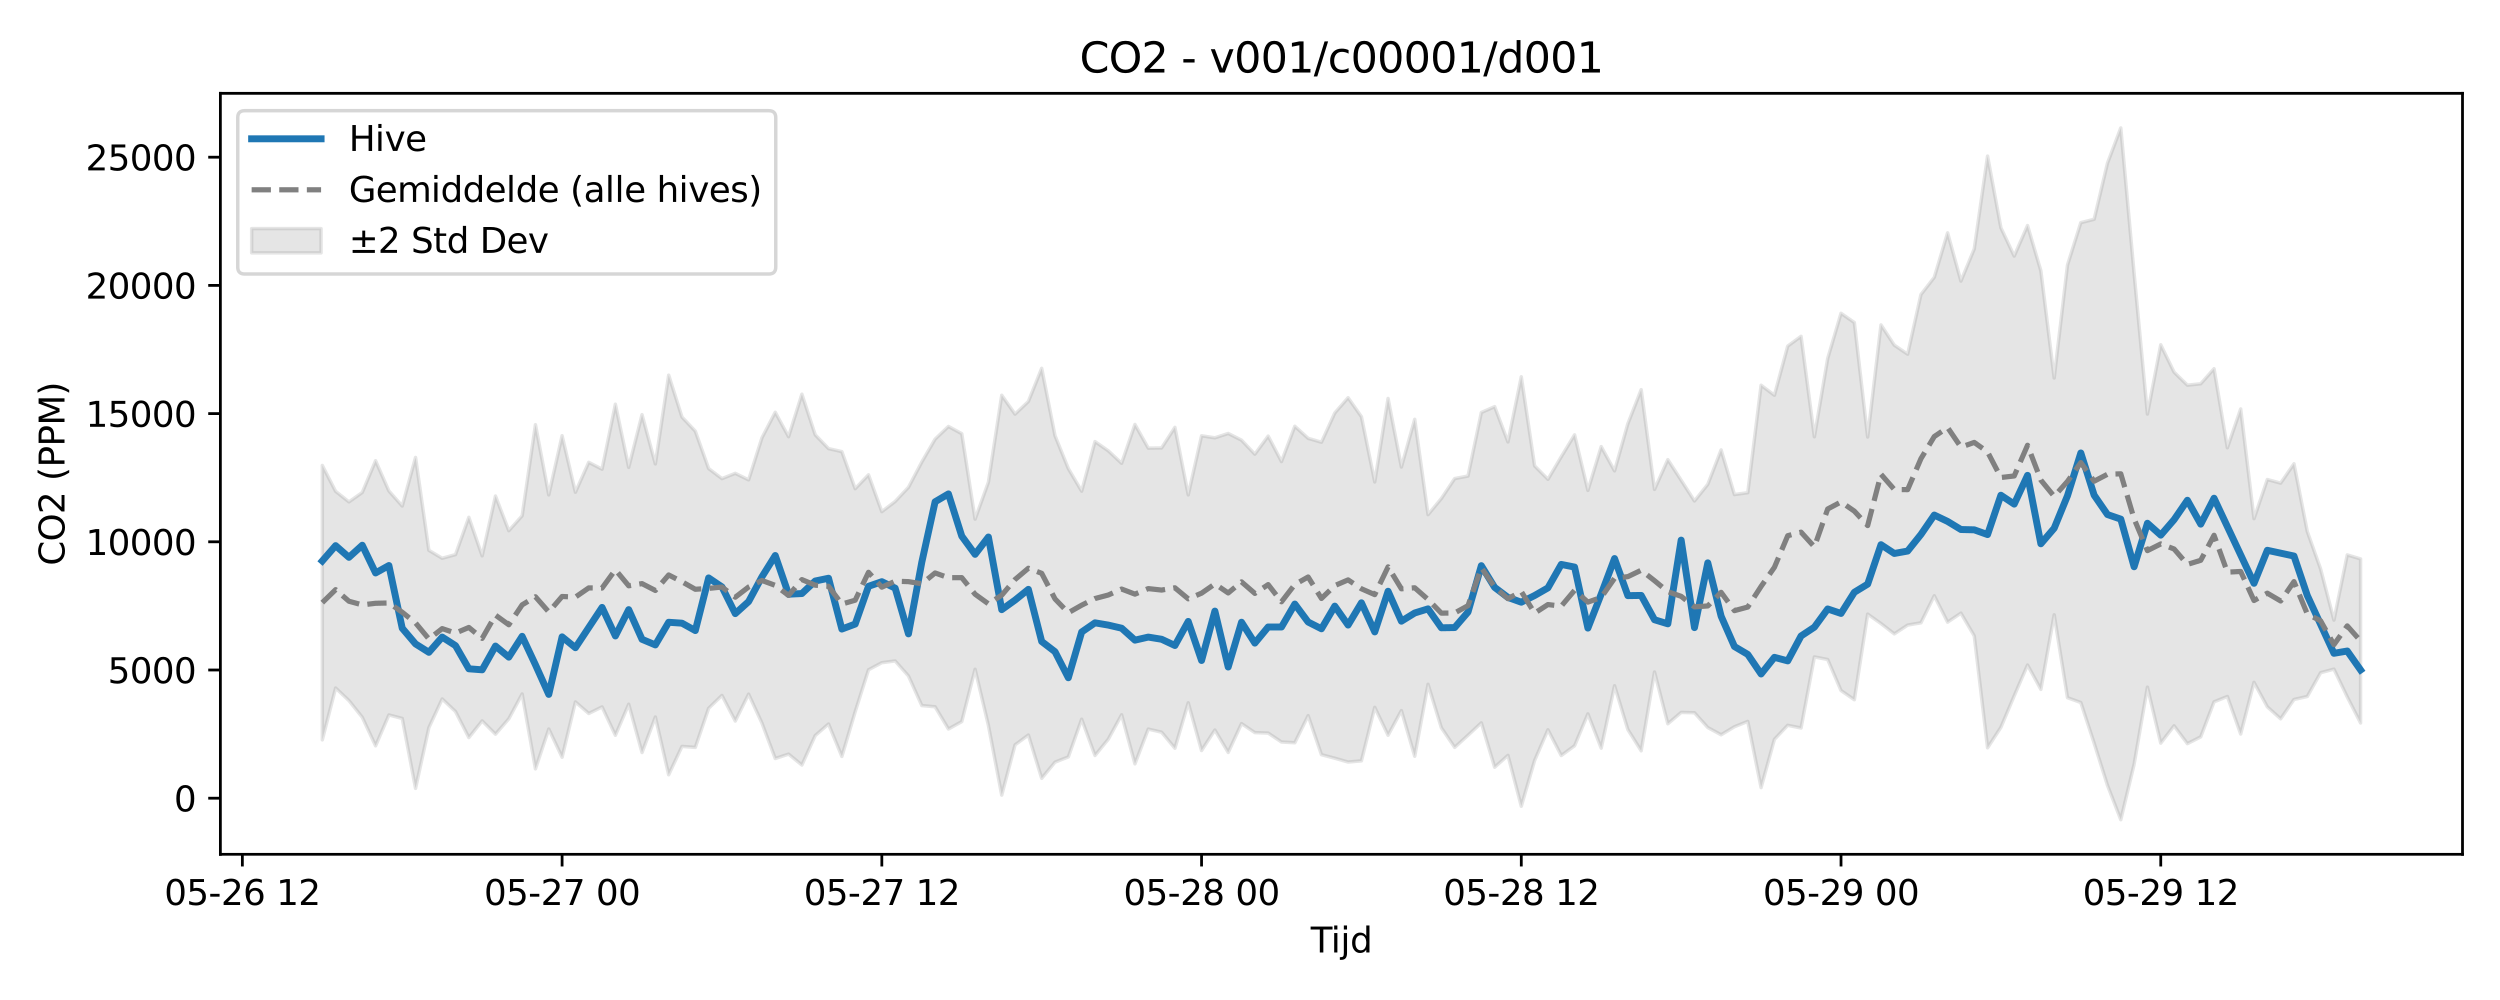 <?xml version="1.0" encoding="utf-8" standalone="no"?>
<!DOCTYPE svg PUBLIC "-//W3C//DTD SVG 1.1//EN"
  "http://www.w3.org/Graphics/SVG/1.1/DTD/svg11.dtd">
<svg xmlns:xlink="http://www.w3.org/1999/xlink" width="720pt" height="288pt" viewBox="0 0 720 288" xmlns="http://www.w3.org/2000/svg" version="1.1">
 <defs>
  <style type="text/css">*{stroke-linejoin: round; stroke-linecap: butt}</style>
 </defs>
 <g id="figure_1">
  <g id="patch_1">
   <path d="M 0 288 
L 720 288 
L 720 0 
L 0 0 
z
" style="fill: #ffffff"/>
  </g>
  <g id="axes_1">
   <g id="patch_2">
    <path d="M 63.47 246.04 
L 709.2 246.04 
L 709.2 26.88 
L 63.47 26.88 
z
" style="fill: #ffffff"/>
   </g>
   <g id="FillBetweenPolyCollection_1">
    <defs>
     <path id="mb407b87cde" d="M 92.821 -153.959 
L 92.821 -74.912 
L 96.658 -89.851 
L 100.495 -86.231 
L 104.332 -81.419 
L 108.168 -73.194 
L 112.005 -82.094 
L 115.842 -81.089 
L 119.679 -60.948 
L 123.516 -78.439 
L 127.352 -86.703 
L 131.189 -83.067 
L 135.026 -75.573 
L 138.863 -80.383 
L 142.699 -76.548 
L 146.536 -80.985 
L 150.373 -88.138 
L 154.21 -66.566 
L 158.047 -78.045 
L 161.883 -69.909 
L 165.72 -85.842 
L 169.557 -82.512 
L 173.394 -84.409 
L 177.231 -76.237 
L 181.067 -85.182 
L 184.904 -71.26 
L 188.741 -81.499 
L 192.578 -64.864 
L 196.414 -73.032 
L 200.251 -72.748 
L 204.088 -84.016 
L 207.925 -87.718 
L 211.762 -80.335 
L 215.598 -88.094 
L 219.435 -79.767 
L 223.272 -69.548 
L 227.109 -70.811 
L 230.945 -67.669 
L 234.782 -76.156 
L 238.619 -79.49 
L 242.456 -70.131 
L 246.293 -83.019 
L 250.129 -95.102 
L 253.966 -97.145 
L 257.803 -97.643 
L 261.64 -93.32 
L 265.476 -84.798 
L 269.313 -84.441 
L 273.15 -78.047 
L 276.987 -80.178 
L 280.824 -95.255 
L 284.66 -79.085 
L 288.497 -59.004 
L 292.334 -73.476 
L 296.171 -76.313 
L 300.007 -63.839 
L 303.844 -68.498 
L 307.681 -70.005 
L 311.518 -80.875 
L 315.355 -70.415 
L 319.191 -75.111 
L 323.028 -82.138 
L 326.865 -68.007 
L 330.702 -78.025 
L 334.538 -77.127 
L 338.375 -72.506 
L 342.212 -85.601 
L 346.049 -71.842 
L 349.886 -77.752 
L 353.722 -71.291 
L 357.559 -79.603 
L 361.396 -77.004 
L 365.233 -76.872 
L 369.069 -74.3 
L 372.906 -74.088 
L 376.743 -81.892 
L 380.58 -70.649 
L 384.417 -69.632 
L 388.253 -68.529 
L 392.09 -68.87 
L 395.927 -84.29 
L 399.764 -76.245 
L 403.601 -83.355 
L 407.437 -70.194 
L 411.274 -90.929 
L 415.111 -78.411 
L 418.948 -72.747 
L 422.784 -76.241 
L 426.621 -79.816 
L 430.458 -67.034 
L 434.295 -70.451 
L 438.132 -55.805 
L 441.968 -68.979 
L 445.805 -77.818 
L 449.642 -70.404 
L 453.479 -73.217 
L 457.315 -82.405 
L 461.152 -72.523 
L 464.989 -90.507 
L 468.826 -77.878 
L 472.663 -71.764 
L 476.499 -94.474 
L 480.336 -79.55 
L 484.173 -82.819 
L 488.01 -82.727 
L 491.846 -78.467 
L 495.683 -76.382 
L 499.52 -78.695 
L 503.357 -80.236 
L 507.194 -61.171 
L 511.03 -75.063 
L 514.867 -79.112 
L 518.704 -78.335 
L 522.541 -98.809 
L 526.377 -98.056 
L 530.214 -89.121 
L 534.051 -86.476 
L 537.888 -111.14 
L 541.725 -108.408 
L 545.561 -105.441 
L 549.398 -107.973 
L 553.235 -108.631 
L 557.072 -116.424 
L 560.908 -108.815 
L 564.745 -111.414 
L 568.582 -104.858 
L 572.419 -72.632 
L 576.256 -78.531 
L 580.092 -87.591 
L 583.929 -96.477 
L 587.766 -89.454 
L 591.603 -110.943 
L 595.439 -87.061 
L 599.276 -85.667 
L 603.113 -73.978 
L 606.95 -61.831 
L 610.787 -51.922 
L 614.623 -67.881 
L 618.46 -90.097 
L 622.297 -73.981 
L 626.134 -78.965 
L 629.971 -73.826 
L 633.807 -75.784 
L 637.644 -85.865 
L 641.481 -87.409 
L 645.318 -76.606 
L 649.154 -91.483 
L 652.991 -84.426 
L 656.828 -80.975 
L 660.665 -86.546 
L 664.502 -87.41 
L 668.338 -94.261 
L 672.175 -95.287 
L 676.012 -87.285 
L 679.849 -79.778 
L 679.849 -127.029 
L 679.849 -127.029 
L 676.012 -128.187 
L 672.175 -109.406 
L 668.338 -124.121 
L 664.502 -134.927 
L 660.665 -154.436 
L 656.828 -148.862 
L 652.991 -149.902 
L 649.154 -138.625 
L 645.318 -170.231 
L 641.481 -159.032 
L 637.644 -181.811 
L 633.807 -177.477 
L 629.971 -177.072 
L 626.134 -180.822 
L 622.297 -188.71 
L 618.46 -168.74 
L 614.623 -209.237 
L 610.787 -251.158 
L 606.95 -240.991 
L 603.113 -224.845 
L 599.276 -223.88 
L 595.439 -211.673 
L 591.603 -179.137 
L 587.766 -210.014 
L 583.929 -223.047 
L 580.092 -214.253 
L 576.256 -222.419 
L 572.419 -243.048 
L 568.582 -216.312 
L 564.745 -207.042 
L 560.908 -220.943 
L 557.072 -208.13 
L 553.235 -203.186 
L 549.398 -185.991 
L 545.561 -188.592 
L 541.725 -194.429 
L 537.888 -162.133 
L 534.051 -195.104 
L 530.214 -197.774 
L 526.377 -184.768 
L 522.541 -162.208 
L 518.704 -191.141 
L 514.867 -188.323 
L 511.03 -174.168 
L 507.194 -177.055 
L 503.357 -146.109 
L 499.52 -145.569 
L 495.683 -158.425 
L 491.846 -148.514 
L 488.01 -143.715 
L 484.173 -149.695 
L 480.336 -155.631 
L 476.499 -147.058 
L 472.663 -175.778 
L 468.826 -165.978 
L 464.989 -152.388 
L 461.152 -159.377 
L 457.315 -146.771 
L 453.479 -162.764 
L 449.642 -156.457 
L 445.805 -149.963 
L 441.968 -153.83 
L 438.132 -179.484 
L 434.295 -160.719 
L 430.458 -170.888 
L 426.621 -169.192 
L 422.784 -150.905 
L 418.948 -150.172 
L 415.111 -144.427 
L 411.274 -139.775 
L 407.437 -167.243 
L 403.601 -153.49 
L 399.764 -173.247 
L 395.927 -149.202 
L 392.09 -167.992 
L 388.253 -173.452 
L 384.417 -169.067 
L 380.58 -160.64 
L 376.743 -161.762 
L 372.906 -165.244 
L 369.069 -155.073 
L 365.233 -162.406 
L 361.396 -157.194 
L 357.559 -161.24 
L 353.722 -163.163 
L 349.886 -161.913 
L 346.049 -162.49 
L 342.212 -145.471 
L 338.375 -164.92 
L 334.538 -158.994 
L 330.702 -158.94 
L 326.865 -165.769 
L 323.028 -154.568 
L 319.191 -158.166 
L 315.355 -160.827 
L 311.518 -146.539 
L 307.681 -153.052 
L 303.844 -162.517 
L 300.007 -181.926 
L 296.171 -172.377 
L 292.334 -168.727 
L 288.497 -174.171 
L 284.66 -149.116 
L 280.824 -138.484 
L 276.987 -163.105 
L 273.15 -165.185 
L 269.313 -161.533 
L 265.476 -154.943 
L 261.64 -147.656 
L 257.803 -143.584 
L 253.966 -140.645 
L 250.129 -151.256 
L 246.293 -147.256 
L 242.456 -157.934 
L 238.619 -158.803 
L 234.782 -162.777 
L 230.945 -174.48 
L 227.109 -162.224 
L 223.272 -169.277 
L 219.435 -161.894 
L 215.598 -149.797 
L 211.762 -151.683 
L 207.925 -150.158 
L 204.088 -153.062 
L 200.251 -163.827 
L 196.414 -167.878 
L 192.578 -179.962 
L 188.741 -154.391 
L 184.904 -168.578 
L 181.067 -153.398 
L 177.231 -171.591 
L 173.394 -152.872 
L 169.557 -154.857 
L 165.72 -146.232 
L 161.883 -162.517 
L 158.047 -145.472 
L 154.21 -165.692 
L 150.373 -139.454 
L 146.536 -135.153 
L 142.699 -145.147 
L 138.863 -127.916 
L 135.026 -139.016 
L 131.189 -128.284 
L 127.352 -127.22 
L 123.516 -129.511 
L 119.679 -156.258 
L 115.842 -142.266 
L 112.005 -146.599 
L 108.168 -155.312 
L 104.332 -146.167 
L 100.495 -143.457 
L 96.658 -146.508 
L 92.821 -153.959 
z
" style="stroke: #808080; stroke-opacity: 0.2"/>
    </defs>
    <g clip-path="url(#p955c5e270d)">
     <use xlink:href="#mb407b87cde" x="0" y="288" style="fill: #808080; fill-opacity: 0.2; stroke: #808080; stroke-opacity: 0.2"/>
    </g>
   </g>
   <g id="matplotlib.axis_1">
    <g id="xtick_1">
     <g id="line2d_1">
      <defs>
       <path id="m4068ecbaba" d="M 0 0 
L 0 3.5 
" style="stroke: #000000; stroke-width: 0.8"/>
      </defs>
      <g>
       <use xlink:href="#m4068ecbaba" x="69.801" y="246.04" style="stroke: #000000; stroke-width: 0.8"/>
      </g>
     </g>
     <g id="text_1">
      <!-- 05-26 12 -->
      <g transform="translate(47.32 260.638) scale(0.1 -0.1)">
       <defs>
        <path id="DejaVuSans-30" d="M 2034 4250 
Q 1547 4250 1301 3770 
Q 1056 3291 1056 2328 
Q 1056 1369 1301 889 
Q 1547 409 2034 409 
Q 2525 409 2770 889 
Q 3016 1369 3016 2328 
Q 3016 3291 2770 3770 
Q 2525 4250 2034 4250 
z
M 2034 4750 
Q 2819 4750 3233 4129 
Q 3647 3509 3647 2328 
Q 3647 1150 3233 529 
Q 2819 -91 2034 -91 
Q 1250 -91 836 529 
Q 422 1150 422 2328 
Q 422 3509 836 4129 
Q 1250 4750 2034 4750 
z
" transform="scale(0.016)"/>
        <path id="DejaVuSans-35" d="M 691 4666 
L 3169 4666 
L 3169 4134 
L 1269 4134 
L 1269 2991 
Q 1406 3038 1543 3061 
Q 1681 3084 1819 3084 
Q 2600 3084 3056 2656 
Q 3513 2228 3513 1497 
Q 3513 744 3044 326 
Q 2575 -91 1722 -91 
Q 1428 -91 1123 -41 
Q 819 9 494 109 
L 494 744 
Q 775 591 1075 516 
Q 1375 441 1709 441 
Q 2250 441 2565 725 
Q 2881 1009 2881 1497 
Q 2881 1984 2565 2268 
Q 2250 2553 1709 2553 
Q 1456 2553 1204 2497 
Q 953 2441 691 2322 
L 691 4666 
z
" transform="scale(0.016)"/>
        <path id="DejaVuSans-2d" d="M 313 2009 
L 1997 2009 
L 1997 1497 
L 313 1497 
L 313 2009 
z
" transform="scale(0.016)"/>
        <path id="DejaVuSans-32" d="M 1228 531 
L 3431 531 
L 3431 0 
L 469 0 
L 469 531 
Q 828 903 1448 1529 
Q 2069 2156 2228 2338 
Q 2531 2678 2651 2914 
Q 2772 3150 2772 3378 
Q 2772 3750 2511 3984 
Q 2250 4219 1831 4219 
Q 1534 4219 1204 4116 
Q 875 4013 500 3803 
L 500 4441 
Q 881 4594 1212 4672 
Q 1544 4750 1819 4750 
Q 2544 4750 2975 4387 
Q 3406 4025 3406 3419 
Q 3406 3131 3298 2873 
Q 3191 2616 2906 2266 
Q 2828 2175 2409 1742 
Q 1991 1309 1228 531 
z
" transform="scale(0.016)"/>
        <path id="DejaVuSans-36" d="M 2113 2584 
Q 1688 2584 1439 2293 
Q 1191 2003 1191 1497 
Q 1191 994 1439 701 
Q 1688 409 2113 409 
Q 2538 409 2786 701 
Q 3034 994 3034 1497 
Q 3034 2003 2786 2293 
Q 2538 2584 2113 2584 
z
M 3366 4563 
L 3366 3988 
Q 3128 4100 2886 4159 
Q 2644 4219 2406 4219 
Q 1781 4219 1451 3797 
Q 1122 3375 1075 2522 
Q 1259 2794 1537 2939 
Q 1816 3084 2150 3084 
Q 2853 3084 3261 2657 
Q 3669 2231 3669 1497 
Q 3669 778 3244 343 
Q 2819 -91 2113 -91 
Q 1303 -91 875 529 
Q 447 1150 447 2328 
Q 447 3434 972 4092 
Q 1497 4750 2381 4750 
Q 2619 4750 2861 4703 
Q 3103 4656 3366 4563 
z
" transform="scale(0.016)"/>
        <path id="DejaVuSans-20" transform="scale(0.016)"/>
        <path id="DejaVuSans-31" d="M 794 531 
L 1825 531 
L 1825 4091 
L 703 3866 
L 703 4441 
L 1819 4666 
L 2450 4666 
L 2450 531 
L 3481 531 
L 3481 0 
L 794 0 
L 794 531 
z
" transform="scale(0.016)"/>
       </defs>
       <use xlink:href="#DejaVuSans-30"/>
       <use xlink:href="#DejaVuSans-35" transform="translate(63.623 0)"/>
       <use xlink:href="#DejaVuSans-2d" transform="translate(127.246 0)"/>
       <use xlink:href="#DejaVuSans-32" transform="translate(163.33 0)"/>
       <use xlink:href="#DejaVuSans-36" transform="translate(226.953 0)"/>
       <use xlink:href="#DejaVuSans-20" transform="translate(290.576 0)"/>
       <use xlink:href="#DejaVuSans-31" transform="translate(322.363 0)"/>
       <use xlink:href="#DejaVuSans-32" transform="translate(385.986 0)"/>
      </g>
     </g>
    </g>
    <g id="xtick_2">
     <g id="line2d_2">
      <g>
       <use xlink:href="#m4068ecbaba" x="161.883" y="246.04" style="stroke: #000000; stroke-width: 0.8"/>
      </g>
     </g>
     <g id="text_2">
      <!-- 05-27 00 -->
      <g transform="translate(139.403 260.638) scale(0.1 -0.1)">
       <defs>
        <path id="DejaVuSans-37" d="M 525 4666 
L 3525 4666 
L 3525 4397 
L 1831 0 
L 1172 0 
L 2766 4134 
L 525 4134 
L 525 4666 
z
" transform="scale(0.016)"/>
       </defs>
       <use xlink:href="#DejaVuSans-30"/>
       <use xlink:href="#DejaVuSans-35" transform="translate(63.623 0)"/>
       <use xlink:href="#DejaVuSans-2d" transform="translate(127.246 0)"/>
       <use xlink:href="#DejaVuSans-32" transform="translate(163.33 0)"/>
       <use xlink:href="#DejaVuSans-37" transform="translate(226.953 0)"/>
       <use xlink:href="#DejaVuSans-20" transform="translate(290.576 0)"/>
       <use xlink:href="#DejaVuSans-30" transform="translate(322.363 0)"/>
       <use xlink:href="#DejaVuSans-30" transform="translate(385.986 0)"/>
      </g>
     </g>
    </g>
    <g id="xtick_3">
     <g id="line2d_3">
      <g>
       <use xlink:href="#m4068ecbaba" x="253.966" y="246.04" style="stroke: #000000; stroke-width: 0.8"/>
      </g>
     </g>
     <g id="text_3">
      <!-- 05-27 12 -->
      <g transform="translate(231.486 260.638) scale(0.1 -0.1)">
       <use xlink:href="#DejaVuSans-30"/>
       <use xlink:href="#DejaVuSans-35" transform="translate(63.623 0)"/>
       <use xlink:href="#DejaVuSans-2d" transform="translate(127.246 0)"/>
       <use xlink:href="#DejaVuSans-32" transform="translate(163.33 0)"/>
       <use xlink:href="#DejaVuSans-37" transform="translate(226.953 0)"/>
       <use xlink:href="#DejaVuSans-20" transform="translate(290.576 0)"/>
       <use xlink:href="#DejaVuSans-31" transform="translate(322.363 0)"/>
       <use xlink:href="#DejaVuSans-32" transform="translate(385.986 0)"/>
      </g>
     </g>
    </g>
    <g id="xtick_4">
     <g id="line2d_4">
      <g>
       <use xlink:href="#m4068ecbaba" x="346.049" y="246.04" style="stroke: #000000; stroke-width: 0.8"/>
      </g>
     </g>
     <g id="text_4">
      <!-- 05-28 00 -->
      <g transform="translate(323.568 260.638) scale(0.1 -0.1)">
       <defs>
        <path id="DejaVuSans-38" d="M 2034 2216 
Q 1584 2216 1326 1975 
Q 1069 1734 1069 1313 
Q 1069 891 1326 650 
Q 1584 409 2034 409 
Q 2484 409 2743 651 
Q 3003 894 3003 1313 
Q 3003 1734 2745 1975 
Q 2488 2216 2034 2216 
z
M 1403 2484 
Q 997 2584 770 2862 
Q 544 3141 544 3541 
Q 544 4100 942 4425 
Q 1341 4750 2034 4750 
Q 2731 4750 3128 4425 
Q 3525 4100 3525 3541 
Q 3525 3141 3298 2862 
Q 3072 2584 2669 2484 
Q 3125 2378 3379 2068 
Q 3634 1759 3634 1313 
Q 3634 634 3220 271 
Q 2806 -91 2034 -91 
Q 1263 -91 848 271 
Q 434 634 434 1313 
Q 434 1759 690 2068 
Q 947 2378 1403 2484 
z
M 1172 3481 
Q 1172 3119 1398 2916 
Q 1625 2713 2034 2713 
Q 2441 2713 2670 2916 
Q 2900 3119 2900 3481 
Q 2900 3844 2670 4047 
Q 2441 4250 2034 4250 
Q 1625 4250 1398 4047 
Q 1172 3844 1172 3481 
z
" transform="scale(0.016)"/>
       </defs>
       <use xlink:href="#DejaVuSans-30"/>
       <use xlink:href="#DejaVuSans-35" transform="translate(63.623 0)"/>
       <use xlink:href="#DejaVuSans-2d" transform="translate(127.246 0)"/>
       <use xlink:href="#DejaVuSans-32" transform="translate(163.33 0)"/>
       <use xlink:href="#DejaVuSans-38" transform="translate(226.953 0)"/>
       <use xlink:href="#DejaVuSans-20" transform="translate(290.576 0)"/>
       <use xlink:href="#DejaVuSans-30" transform="translate(322.363 0)"/>
       <use xlink:href="#DejaVuSans-30" transform="translate(385.986 0)"/>
      </g>
     </g>
    </g>
    <g id="xtick_5">
     <g id="line2d_5">
      <g>
       <use xlink:href="#m4068ecbaba" x="438.132" y="246.04" style="stroke: #000000; stroke-width: 0.8"/>
      </g>
     </g>
     <g id="text_5">
      <!-- 05-28 12 -->
      <g transform="translate(415.651 260.638) scale(0.1 -0.1)">
       <use xlink:href="#DejaVuSans-30"/>
       <use xlink:href="#DejaVuSans-35" transform="translate(63.623 0)"/>
       <use xlink:href="#DejaVuSans-2d" transform="translate(127.246 0)"/>
       <use xlink:href="#DejaVuSans-32" transform="translate(163.33 0)"/>
       <use xlink:href="#DejaVuSans-38" transform="translate(226.953 0)"/>
       <use xlink:href="#DejaVuSans-20" transform="translate(290.576 0)"/>
       <use xlink:href="#DejaVuSans-31" transform="translate(322.363 0)"/>
       <use xlink:href="#DejaVuSans-32" transform="translate(385.986 0)"/>
      </g>
     </g>
    </g>
    <g id="xtick_6">
     <g id="line2d_6">
      <g>
       <use xlink:href="#m4068ecbaba" x="530.214" y="246.04" style="stroke: #000000; stroke-width: 0.8"/>
      </g>
     </g>
     <g id="text_6">
      <!-- 05-29 00 -->
      <g transform="translate(507.734 260.638) scale(0.1 -0.1)">
       <defs>
        <path id="DejaVuSans-39" d="M 703 97 
L 703 672 
Q 941 559 1184 500 
Q 1428 441 1663 441 
Q 2288 441 2617 861 
Q 2947 1281 2994 2138 
Q 2813 1869 2534 1725 
Q 2256 1581 1919 1581 
Q 1219 1581 811 2004 
Q 403 2428 403 3163 
Q 403 3881 828 4315 
Q 1253 4750 1959 4750 
Q 2769 4750 3195 4129 
Q 3622 3509 3622 2328 
Q 3622 1225 3098 567 
Q 2575 -91 1691 -91 
Q 1453 -91 1209 -44 
Q 966 3 703 97 
z
M 1959 2075 
Q 2384 2075 2632 2365 
Q 2881 2656 2881 3163 
Q 2881 3666 2632 3958 
Q 2384 4250 1959 4250 
Q 1534 4250 1286 3958 
Q 1038 3666 1038 3163 
Q 1038 2656 1286 2365 
Q 1534 2075 1959 2075 
z
" transform="scale(0.016)"/>
       </defs>
       <use xlink:href="#DejaVuSans-30"/>
       <use xlink:href="#DejaVuSans-35" transform="translate(63.623 0)"/>
       <use xlink:href="#DejaVuSans-2d" transform="translate(127.246 0)"/>
       <use xlink:href="#DejaVuSans-32" transform="translate(163.33 0)"/>
       <use xlink:href="#DejaVuSans-39" transform="translate(226.953 0)"/>
       <use xlink:href="#DejaVuSans-20" transform="translate(290.576 0)"/>
       <use xlink:href="#DejaVuSans-30" transform="translate(322.363 0)"/>
       <use xlink:href="#DejaVuSans-30" transform="translate(385.986 0)"/>
      </g>
     </g>
    </g>
    <g id="xtick_7">
     <g id="line2d_7">
      <g>
       <use xlink:href="#m4068ecbaba" x="622.297" y="246.04" style="stroke: #000000; stroke-width: 0.8"/>
      </g>
     </g>
     <g id="text_7">
      <!-- 05-29 12 -->
      <g transform="translate(599.816 260.638) scale(0.1 -0.1)">
       <use xlink:href="#DejaVuSans-30"/>
       <use xlink:href="#DejaVuSans-35" transform="translate(63.623 0)"/>
       <use xlink:href="#DejaVuSans-2d" transform="translate(127.246 0)"/>
       <use xlink:href="#DejaVuSans-32" transform="translate(163.33 0)"/>
       <use xlink:href="#DejaVuSans-39" transform="translate(226.953 0)"/>
       <use xlink:href="#DejaVuSans-20" transform="translate(290.576 0)"/>
       <use xlink:href="#DejaVuSans-31" transform="translate(322.363 0)"/>
       <use xlink:href="#DejaVuSans-32" transform="translate(385.986 0)"/>
      </g>
     </g>
    </g>
    <g id="text_8">
     <!-- Tijd -->
     <g transform="translate(377.485 274.317) scale(0.1 -0.1)">
      <defs>
       <path id="DejaVuSans-54" d="M -19 4666 
L 3928 4666 
L 3928 4134 
L 2272 4134 
L 2272 0 
L 1638 0 
L 1638 4134 
L -19 4134 
L -19 4666 
z
" transform="scale(0.016)"/>
       <path id="DejaVuSans-69" d="M 603 3500 
L 1178 3500 
L 1178 0 
L 603 0 
L 603 3500 
z
M 603 4863 
L 1178 4863 
L 1178 4134 
L 603 4134 
L 603 4863 
z
" transform="scale(0.016)"/>
       <path id="DejaVuSans-6a" d="M 603 3500 
L 1178 3500 
L 1178 -63 
Q 1178 -731 923 -1031 
Q 669 -1331 103 -1331 
L -116 -1331 
L -116 -844 
L 38 -844 
Q 366 -844 484 -692 
Q 603 -541 603 -63 
L 603 3500 
z
M 603 4863 
L 1178 4863 
L 1178 4134 
L 603 4134 
L 603 4863 
z
" transform="scale(0.016)"/>
       <path id="DejaVuSans-64" d="M 2906 2969 
L 2906 4863 
L 3481 4863 
L 3481 0 
L 2906 0 
L 2906 525 
Q 2725 213 2448 61 
Q 2172 -91 1784 -91 
Q 1150 -91 751 415 
Q 353 922 353 1747 
Q 353 2572 751 3078 
Q 1150 3584 1784 3584 
Q 2172 3584 2448 3432 
Q 2725 3281 2906 2969 
z
M 947 1747 
Q 947 1113 1208 752 
Q 1469 391 1925 391 
Q 2381 391 2643 752 
Q 2906 1113 2906 1747 
Q 2906 2381 2643 2742 
Q 2381 3103 1925 3103 
Q 1469 3103 1208 2742 
Q 947 2381 947 1747 
z
" transform="scale(0.016)"/>
      </defs>
      <use xlink:href="#DejaVuSans-54"/>
      <use xlink:href="#DejaVuSans-69" transform="translate(57.959 0)"/>
      <use xlink:href="#DejaVuSans-6a" transform="translate(85.742 0)"/>
      <use xlink:href="#DejaVuSans-64" transform="translate(113.525 0)"/>
     </g>
    </g>
   </g>
   <g id="matplotlib.axis_2">
    <g id="ytick_1">
     <g id="line2d_8">
      <defs>
       <path id="mb959e4c062" d="M 0 0 
L -3.5 0 
" style="stroke: #000000; stroke-width: 0.8"/>
      </defs>
      <g>
       <use xlink:href="#mb959e4c062" x="63.47" y="229.886" style="stroke: #000000; stroke-width: 0.8"/>
      </g>
     </g>
     <g id="text_9">
      <!-- 0 -->
      <g transform="translate(50.108 233.685) scale(0.1 -0.1)">
       <use xlink:href="#DejaVuSans-30"/>
      </g>
     </g>
    </g>
    <g id="ytick_2">
     <g id="line2d_9">
      <g>
       <use xlink:href="#mb959e4c062" x="63.47" y="192.964" style="stroke: #000000; stroke-width: 0.8"/>
      </g>
     </g>
     <g id="text_10">
      <!-- 5000 -->
      <g transform="translate(31.02 196.763) scale(0.1 -0.1)">
       <use xlink:href="#DejaVuSans-35"/>
       <use xlink:href="#DejaVuSans-30" transform="translate(63.623 0)"/>
       <use xlink:href="#DejaVuSans-30" transform="translate(127.246 0)"/>
       <use xlink:href="#DejaVuSans-30" transform="translate(190.869 0)"/>
      </g>
     </g>
    </g>
    <g id="ytick_3">
     <g id="line2d_10">
      <g>
       <use xlink:href="#mb959e4c062" x="63.47" y="156.042" style="stroke: #000000; stroke-width: 0.8"/>
      </g>
     </g>
     <g id="text_11">
      <!-- 10000 -->
      <g transform="translate(24.657 159.841) scale(0.1 -0.1)">
       <use xlink:href="#DejaVuSans-31"/>
       <use xlink:href="#DejaVuSans-30" transform="translate(63.623 0)"/>
       <use xlink:href="#DejaVuSans-30" transform="translate(127.246 0)"/>
       <use xlink:href="#DejaVuSans-30" transform="translate(190.869 0)"/>
       <use xlink:href="#DejaVuSans-30" transform="translate(254.492 0)"/>
      </g>
     </g>
    </g>
    <g id="ytick_4">
     <g id="line2d_11">
      <g>
       <use xlink:href="#mb959e4c062" x="63.47" y="119.12" style="stroke: #000000; stroke-width: 0.8"/>
      </g>
     </g>
     <g id="text_12">
      <!-- 15000 -->
      <g transform="translate(24.657 122.92) scale(0.1 -0.1)">
       <use xlink:href="#DejaVuSans-31"/>
       <use xlink:href="#DejaVuSans-35" transform="translate(63.623 0)"/>
       <use xlink:href="#DejaVuSans-30" transform="translate(127.246 0)"/>
       <use xlink:href="#DejaVuSans-30" transform="translate(190.869 0)"/>
       <use xlink:href="#DejaVuSans-30" transform="translate(254.492 0)"/>
      </g>
     </g>
    </g>
    <g id="ytick_5">
     <g id="line2d_12">
      <g>
       <use xlink:href="#mb959e4c062" x="63.47" y="82.198" style="stroke: #000000; stroke-width: 0.8"/>
      </g>
     </g>
     <g id="text_13">
      <!-- 20000 -->
      <g transform="translate(24.657 85.998) scale(0.1 -0.1)">
       <use xlink:href="#DejaVuSans-32"/>
       <use xlink:href="#DejaVuSans-30" transform="translate(63.623 0)"/>
       <use xlink:href="#DejaVuSans-30" transform="translate(127.246 0)"/>
       <use xlink:href="#DejaVuSans-30" transform="translate(190.869 0)"/>
       <use xlink:href="#DejaVuSans-30" transform="translate(254.492 0)"/>
      </g>
     </g>
    </g>
    <g id="ytick_6">
     <g id="line2d_13">
      <g>
       <use xlink:href="#mb959e4c062" x="63.47" y="45.277" style="stroke: #000000; stroke-width: 0.8"/>
      </g>
     </g>
     <g id="text_14">
      <!-- 25000 -->
      <g transform="translate(24.657 49.076) scale(0.1 -0.1)">
       <use xlink:href="#DejaVuSans-32"/>
       <use xlink:href="#DejaVuSans-35" transform="translate(63.623 0)"/>
       <use xlink:href="#DejaVuSans-30" transform="translate(127.246 0)"/>
       <use xlink:href="#DejaVuSans-30" transform="translate(190.869 0)"/>
       <use xlink:href="#DejaVuSans-30" transform="translate(254.492 0)"/>
      </g>
     </g>
    </g>
    <g id="text_15">
     <!-- CO2 (PPM) -->
     <g transform="translate(18.578 162.903) rotate(-90) scale(0.1 -0.1)">
      <defs>
       <path id="DejaVuSans-43" d="M 4122 4306 
L 4122 3641 
Q 3803 3938 3442 4084 
Q 3081 4231 2675 4231 
Q 1875 4231 1450 3742 
Q 1025 3253 1025 2328 
Q 1025 1406 1450 917 
Q 1875 428 2675 428 
Q 3081 428 3442 575 
Q 3803 722 4122 1019 
L 4122 359 
Q 3791 134 3420 21 
Q 3050 -91 2638 -91 
Q 1578 -91 968 557 
Q 359 1206 359 2328 
Q 359 3453 968 4101 
Q 1578 4750 2638 4750 
Q 3056 4750 3426 4639 
Q 3797 4528 4122 4306 
z
" transform="scale(0.016)"/>
       <path id="DejaVuSans-4f" d="M 2522 4238 
Q 1834 4238 1429 3725 
Q 1025 3213 1025 2328 
Q 1025 1447 1429 934 
Q 1834 422 2522 422 
Q 3209 422 3611 934 
Q 4013 1447 4013 2328 
Q 4013 3213 3611 3725 
Q 3209 4238 2522 4238 
z
M 2522 4750 
Q 3503 4750 4090 4092 
Q 4678 3434 4678 2328 
Q 4678 1225 4090 567 
Q 3503 -91 2522 -91 
Q 1538 -91 948 565 
Q 359 1222 359 2328 
Q 359 3434 948 4092 
Q 1538 4750 2522 4750 
z
" transform="scale(0.016)"/>
       <path id="DejaVuSans-28" d="M 1984 4856 
Q 1566 4138 1362 3434 
Q 1159 2731 1159 2009 
Q 1159 1288 1364 580 
Q 1569 -128 1984 -844 
L 1484 -844 
Q 1016 -109 783 600 
Q 550 1309 550 2009 
Q 550 2706 781 3412 
Q 1013 4119 1484 4856 
L 1984 4856 
z
" transform="scale(0.016)"/>
       <path id="DejaVuSans-50" d="M 1259 4147 
L 1259 2394 
L 2053 2394 
Q 2494 2394 2734 2622 
Q 2975 2850 2975 3272 
Q 2975 3691 2734 3919 
Q 2494 4147 2053 4147 
L 1259 4147 
z
M 628 4666 
L 2053 4666 
Q 2838 4666 3239 4311 
Q 3641 3956 3641 3272 
Q 3641 2581 3239 2228 
Q 2838 1875 2053 1875 
L 1259 1875 
L 1259 0 
L 628 0 
L 628 4666 
z
" transform="scale(0.016)"/>
       <path id="DejaVuSans-4d" d="M 628 4666 
L 1569 4666 
L 2759 1491 
L 3956 4666 
L 4897 4666 
L 4897 0 
L 4281 0 
L 4281 4097 
L 3078 897 
L 2444 897 
L 1241 4097 
L 1241 0 
L 628 0 
L 628 4666 
z
" transform="scale(0.016)"/>
       <path id="DejaVuSans-29" d="M 513 4856 
L 1013 4856 
Q 1481 4119 1714 3412 
Q 1947 2706 1947 2009 
Q 1947 1309 1714 600 
Q 1481 -109 1013 -844 
L 513 -844 
Q 928 -128 1133 580 
Q 1338 1288 1338 2009 
Q 1338 2731 1133 3434 
Q 928 4138 513 4856 
z
" transform="scale(0.016)"/>
      </defs>
      <use xlink:href="#DejaVuSans-43"/>
      <use xlink:href="#DejaVuSans-4f" transform="translate(69.824 0)"/>
      <use xlink:href="#DejaVuSans-32" transform="translate(148.535 0)"/>
      <use xlink:href="#DejaVuSans-20" transform="translate(212.158 0)"/>
      <use xlink:href="#DejaVuSans-28" transform="translate(243.945 0)"/>
      <use xlink:href="#DejaVuSans-50" transform="translate(282.959 0)"/>
      <use xlink:href="#DejaVuSans-50" transform="translate(343.262 0)"/>
      <use xlink:href="#DejaVuSans-4d" transform="translate(403.564 0)"/>
      <use xlink:href="#DejaVuSans-29" transform="translate(489.844 0)"/>
     </g>
    </g>
   </g>
   <g id="line2d_14">
    <path d="M 92.821 161.555 
L 96.658 157.146 
L 100.495 160.507 
L 104.332 157.029 
L 108.168 165.009 
L 112.005 162.873 
L 115.842 180.927 
L 119.679 185.45 
L 123.516 187.866 
L 127.352 183.482 
L 131.189 185.941 
L 135.026 192.617 
L 138.863 192.905 
L 142.699 186.067 
L 146.536 189.257 
L 150.373 183.266 
L 154.21 191.462 
L 158.047 199.984 
L 161.883 183.416 
L 165.72 186.537 
L 173.394 174.939 
L 177.231 183.155 
L 181.067 175.579 
L 184.904 184.122 
L 188.741 185.735 
L 192.578 179.214 
L 196.414 179.475 
L 200.251 181.602 
L 204.088 166.443 
L 207.925 169.034 
L 211.762 176.721 
L 215.598 173.258 
L 219.435 166.132 
L 223.272 159.988 
L 227.109 171.128 
L 230.945 170.941 
L 234.782 167.335 
L 238.619 166.533 
L 242.456 181.169 
L 246.293 179.731 
L 250.129 168.856 
L 253.966 167.525 
L 257.803 169.378 
L 261.64 182.552 
L 265.476 161.923 
L 269.313 144.513 
L 273.15 142.248 
L 276.987 154.405 
L 280.824 159.648 
L 284.66 154.664 
L 288.497 175.579 
L 292.334 172.829 
L 296.171 169.735 
L 300.007 184.748 
L 303.844 187.696 
L 307.681 195.192 
L 311.518 182.023 
L 315.355 179.374 
L 319.191 180.027 
L 323.028 180.922 
L 326.865 184.364 
L 330.702 183.482 
L 334.538 184.105 
L 338.375 185.904 
L 342.212 178.973 
L 346.049 190.219 
L 349.886 176 
L 353.722 192.1 
L 357.559 179.202 
L 361.396 185.213 
L 365.233 180.57 
L 369.069 180.577 
L 372.906 173.969 
L 376.743 179.143 
L 380.58 181.09 
L 384.417 174.567 
L 388.253 180.017 
L 392.09 173.609 
L 395.927 181.988 
L 399.764 170.284 
L 403.601 178.904 
L 407.437 176.541 
L 411.274 175.352 
L 415.111 180.799 
L 418.948 180.735 
L 422.784 176.278 
L 426.621 162.914 
L 430.458 169.167 
L 434.295 172.061 
L 438.132 173.435 
L 441.968 171.512 
L 445.805 169.309 
L 449.642 162.553 
L 453.479 163.318 
L 457.315 180.89 
L 461.152 171.084 
L 464.989 160.864 
L 468.826 171.544 
L 472.663 171.485 
L 476.499 178.488 
L 480.336 179.662 
L 484.173 155.557 
L 488.01 180.75 
L 491.846 162.102 
L 495.683 177.467 
L 499.52 186.197 
L 503.357 188.467 
L 507.194 194.106 
L 511.03 189.314 
L 514.867 190.333 
L 518.704 183.165 
L 522.541 180.625 
L 526.377 175.379 
L 530.214 176.669 
L 534.051 170.57 
L 537.888 168.231 
L 541.725 156.872 
L 545.561 159.397 
L 549.398 158.705 
L 553.235 153.923 
L 557.072 148.335 
L 560.908 150.167 
L 564.745 152.5 
L 568.582 152.589 
L 572.419 153.955 
L 576.256 142.63 
L 580.092 145.182 
L 583.929 136.906 
L 587.766 156.606 
L 591.603 152.133 
L 595.439 142.763 
L 599.276 130.455 
L 603.113 142.607 
L 606.95 148.188 
L 610.787 149.514 
L 614.623 163.222 
L 618.46 150.698 
L 622.297 154.122 
L 626.134 149.664 
L 629.971 144.076 
L 633.807 150.952 
L 637.644 143.494 
L 649.154 167.99 
L 652.991 158.484 
L 660.665 160.14 
L 664.502 171.501 
L 672.175 188.149 
L 676.012 187.495 
L 679.849 192.949 
L 679.849 192.949 
" clip-path="url(#p955c5e270d)" style="fill: none; stroke: #1f77b4; stroke-width: 2; stroke-linecap: square"/>
   </g>
   <g id="line2d_15">
    <path d="M 92.821 173.565 
L 96.658 169.82 
L 100.495 173.156 
L 104.332 174.207 
L 108.168 173.747 
L 112.005 173.654 
L 115.842 176.323 
L 119.679 179.397 
L 123.516 184.025 
L 127.352 181.039 
L 131.189 182.325 
L 135.026 180.705 
L 138.863 183.851 
L 142.699 177.152 
L 146.536 179.931 
L 150.373 174.204 
L 154.21 171.871 
L 158.047 176.242 
L 161.883 171.787 
L 165.72 171.963 
L 169.557 169.316 
L 173.394 169.36 
L 177.231 164.086 
L 181.067 168.71 
L 184.904 168.081 
L 188.741 170.055 
L 192.578 165.587 
L 196.414 167.545 
L 200.251 169.712 
L 204.088 169.461 
L 207.925 169.062 
L 211.762 171.991 
L 215.598 169.054 
L 219.435 167.17 
L 223.272 168.587 
L 227.109 171.483 
L 230.945 166.925 
L 234.782 168.534 
L 238.619 168.854 
L 242.456 173.968 
L 246.293 172.862 
L 250.129 164.821 
L 253.966 169.105 
L 257.803 167.386 
L 261.64 167.512 
L 265.476 168.13 
L 269.313 165.013 
L 273.15 166.384 
L 276.987 166.358 
L 280.824 171.13 
L 284.66 173.9 
L 288.497 171.413 
L 292.334 166.899 
L 296.171 163.655 
L 300.007 165.117 
L 303.844 172.492 
L 307.681 176.472 
L 311.518 174.293 
L 315.355 172.379 
L 319.191 171.361 
L 323.028 169.647 
L 326.865 171.112 
L 330.702 169.517 
L 334.538 169.939 
L 338.375 169.287 
L 342.212 172.464 
L 346.049 170.834 
L 349.886 168.167 
L 353.722 170.773 
L 357.559 167.579 
L 361.396 170.901 
L 365.233 168.361 
L 369.069 173.314 
L 372.906 168.334 
L 376.743 166.173 
L 380.58 172.356 
L 384.417 168.651 
L 388.253 167.009 
L 392.09 169.569 
L 395.927 171.254 
L 399.764 163.254 
L 403.601 169.577 
L 407.437 169.282 
L 411.274 172.648 
L 415.111 176.581 
L 418.948 176.54 
L 422.784 174.427 
L 426.621 163.496 
L 430.458 169.039 
L 434.295 172.415 
L 438.132 170.355 
L 441.968 176.595 
L 445.805 174.109 
L 449.642 174.57 
L 453.479 170.01 
L 457.315 173.412 
L 461.152 172.05 
L 464.989 166.552 
L 468.826 166.072 
L 472.663 164.229 
L 476.499 167.234 
L 480.336 170.41 
L 484.173 171.743 
L 488.01 174.779 
L 491.846 174.509 
L 495.683 170.596 
L 499.52 175.868 
L 503.357 174.828 
L 507.194 168.887 
L 511.03 163.385 
L 514.867 154.282 
L 518.704 153.262 
L 522.541 157.491 
L 526.377 146.588 
L 530.214 144.552 
L 534.051 147.21 
L 537.888 151.364 
L 541.725 136.582 
L 545.561 140.983 
L 549.398 141.018 
L 553.235 132.091 
L 557.072 125.723 
L 560.908 123.121 
L 564.745 128.772 
L 568.582 127.415 
L 572.419 130.16 
L 576.256 137.525 
L 580.092 137.078 
L 583.929 128.238 
L 587.766 138.266 
L 591.603 142.96 
L 595.439 138.633 
L 599.276 133.226 
L 603.113 138.589 
L 606.95 136.589 
L 610.787 136.46 
L 614.623 149.441 
L 618.46 158.581 
L 622.297 156.655 
L 626.134 158.107 
L 629.971 162.551 
L 633.807 161.369 
L 637.644 154.162 
L 641.481 164.78 
L 645.318 164.582 
L 649.154 172.946 
L 652.991 170.836 
L 656.828 173.081 
L 660.665 167.509 
L 664.502 176.832 
L 668.338 178.809 
L 672.175 185.653 
L 676.012 180.264 
L 679.849 184.596 
L 679.849 184.596 
" clip-path="url(#p955c5e270d)" style="fill: none; stroke-dasharray: 5.55,2.4; stroke-dashoffset: 0; stroke: #808080; stroke-width: 1.5"/>
   </g>
   <g id="patch_3">
    <path d="M 63.47 246.04 
L 63.47 26.88 
" style="fill: none; stroke: #000000; stroke-width: 0.8; stroke-linejoin: miter; stroke-linecap: square"/>
   </g>
   <g id="patch_4">
    <path d="M 709.2 246.04 
L 709.2 26.88 
" style="fill: none; stroke: #000000; stroke-width: 0.8; stroke-linejoin: miter; stroke-linecap: square"/>
   </g>
   <g id="patch_5">
    <path d="M 63.47 246.04 
L 709.2 246.04 
" style="fill: none; stroke: #000000; stroke-width: 0.8; stroke-linejoin: miter; stroke-linecap: square"/>
   </g>
   <g id="patch_6">
    <path d="M 63.47 26.88 
L 709.2 26.88 
" style="fill: none; stroke: #000000; stroke-width: 0.8; stroke-linejoin: miter; stroke-linecap: square"/>
   </g>
   <g id="text_16">
    <!-- CO2 - v001/c00001/d001 -->
    <g transform="translate(310.932 20.88) scale(0.12 -0.12)">
     <defs>
      <path id="DejaVuSans-76" d="M 191 3500 
L 800 3500 
L 1894 563 
L 2988 3500 
L 3597 3500 
L 2284 0 
L 1503 0 
L 191 3500 
z
" transform="scale(0.016)"/>
      <path id="DejaVuSans-2f" d="M 1625 4666 
L 2156 4666 
L 531 -594 
L 0 -594 
L 1625 4666 
z
" transform="scale(0.016)"/>
      <path id="DejaVuSans-63" d="M 3122 3366 
L 3122 2828 
Q 2878 2963 2633 3030 
Q 2388 3097 2138 3097 
Q 1578 3097 1268 2742 
Q 959 2388 959 1747 
Q 959 1106 1268 751 
Q 1578 397 2138 397 
Q 2388 397 2633 464 
Q 2878 531 3122 666 
L 3122 134 
Q 2881 22 2623 -34 
Q 2366 -91 2075 -91 
Q 1284 -91 818 406 
Q 353 903 353 1747 
Q 353 2603 823 3093 
Q 1294 3584 2113 3584 
Q 2378 3584 2631 3529 
Q 2884 3475 3122 3366 
z
" transform="scale(0.016)"/>
     </defs>
     <use xlink:href="#DejaVuSans-43"/>
     <use xlink:href="#DejaVuSans-4f" transform="translate(69.824 0)"/>
     <use xlink:href="#DejaVuSans-32" transform="translate(148.535 0)"/>
     <use xlink:href="#DejaVuSans-20" transform="translate(212.158 0)"/>
     <use xlink:href="#DejaVuSans-2d" transform="translate(243.945 0)"/>
     <use xlink:href="#DejaVuSans-20" transform="translate(280.029 0)"/>
     <use xlink:href="#DejaVuSans-76" transform="translate(311.816 0)"/>
     <use xlink:href="#DejaVuSans-30" transform="translate(370.996 0)"/>
     <use xlink:href="#DejaVuSans-30" transform="translate(434.619 0)"/>
     <use xlink:href="#DejaVuSans-31" transform="translate(498.242 0)"/>
     <use xlink:href="#DejaVuSans-2f" transform="translate(561.865 0)"/>
     <use xlink:href="#DejaVuSans-63" transform="translate(595.557 0)"/>
     <use xlink:href="#DejaVuSans-30" transform="translate(650.537 0)"/>
     <use xlink:href="#DejaVuSans-30" transform="translate(714.16 0)"/>
     <use xlink:href="#DejaVuSans-30" transform="translate(777.783 0)"/>
     <use xlink:href="#DejaVuSans-30" transform="translate(841.406 0)"/>
     <use xlink:href="#DejaVuSans-31" transform="translate(905.029 0)"/>
     <use xlink:href="#DejaVuSans-2f" transform="translate(968.652 0)"/>
     <use xlink:href="#DejaVuSans-64" transform="translate(1002.344 0)"/>
     <use xlink:href="#DejaVuSans-30" transform="translate(1065.82 0)"/>
     <use xlink:href="#DejaVuSans-30" transform="translate(1129.443 0)"/>
     <use xlink:href="#DejaVuSans-31" transform="translate(1193.066 0)"/>
    </g>
   </g>
   <g id="legend_1">
    <g id="patch_7">
     <path d="M 70.47 78.914 
L 221.414 78.914 
Q 223.414 78.914 223.414 76.914 
L 223.414 33.88 
Q 223.414 31.88 221.414 31.88 
L 70.47 31.88 
Q 68.47 31.88 68.47 33.88 
L 68.47 76.914 
Q 68.47 78.914 70.47 78.914 
z
" style="fill: #ffffff; opacity: 0.8; stroke: #cccccc; stroke-linejoin: miter"/>
    </g>
    <g id="line2d_16">
     <path d="M 72.47 39.978 
L 82.47 39.978 
L 92.47 39.978 
" style="fill: none; stroke: #1f77b4; stroke-width: 2; stroke-linecap: square"/>
    </g>
    <g id="text_17">
     <!-- Hive -->
     <g transform="translate(100.47 43.478) scale(0.1 -0.1)">
      <defs>
       <path id="DejaVuSans-48" d="M 628 4666 
L 1259 4666 
L 1259 2753 
L 3553 2753 
L 3553 4666 
L 4184 4666 
L 4184 0 
L 3553 0 
L 3553 2222 
L 1259 2222 
L 1259 0 
L 628 0 
L 628 4666 
z
" transform="scale(0.016)"/>
       <path id="DejaVuSans-65" d="M 3597 1894 
L 3597 1613 
L 953 1613 
Q 991 1019 1311 708 
Q 1631 397 2203 397 
Q 2534 397 2845 478 
Q 3156 559 3463 722 
L 3463 178 
Q 3153 47 2828 -22 
Q 2503 -91 2169 -91 
Q 1331 -91 842 396 
Q 353 884 353 1716 
Q 353 2575 817 3079 
Q 1281 3584 2069 3584 
Q 2775 3584 3186 3129 
Q 3597 2675 3597 1894 
z
M 3022 2063 
Q 3016 2534 2758 2815 
Q 2500 3097 2075 3097 
Q 1594 3097 1305 2825 
Q 1016 2553 972 2059 
L 3022 2063 
z
" transform="scale(0.016)"/>
      </defs>
      <use xlink:href="#DejaVuSans-48"/>
      <use xlink:href="#DejaVuSans-69" transform="translate(75.195 0)"/>
      <use xlink:href="#DejaVuSans-76" transform="translate(102.979 0)"/>
      <use xlink:href="#DejaVuSans-65" transform="translate(162.158 0)"/>
     </g>
    </g>
    <g id="line2d_17">
     <path d="M 72.47 54.657 
L 82.47 54.657 
L 92.47 54.657 
" style="fill: none; stroke-dasharray: 5.55,2.4; stroke-dashoffset: 0; stroke: #808080; stroke-width: 1.5"/>
    </g>
    <g id="text_18">
     <!-- Gemiddelde (alle hives) -->
     <g transform="translate(100.47 58.157) scale(0.1 -0.1)">
      <defs>
       <path id="DejaVuSans-47" d="M 3809 666 
L 3809 1919 
L 2778 1919 
L 2778 2438 
L 4434 2438 
L 4434 434 
Q 4069 175 3628 42 
Q 3188 -91 2688 -91 
Q 1594 -91 976 548 
Q 359 1188 359 2328 
Q 359 3472 976 4111 
Q 1594 4750 2688 4750 
Q 3144 4750 3555 4637 
Q 3966 4525 4313 4306 
L 4313 3634 
Q 3963 3931 3569 4081 
Q 3175 4231 2741 4231 
Q 1884 4231 1454 3753 
Q 1025 3275 1025 2328 
Q 1025 1384 1454 906 
Q 1884 428 2741 428 
Q 3075 428 3337 486 
Q 3600 544 3809 666 
z
" transform="scale(0.016)"/>
       <path id="DejaVuSans-6d" d="M 3328 2828 
Q 3544 3216 3844 3400 
Q 4144 3584 4550 3584 
Q 5097 3584 5394 3201 
Q 5691 2819 5691 2113 
L 5691 0 
L 5113 0 
L 5113 2094 
Q 5113 2597 4934 2840 
Q 4756 3084 4391 3084 
Q 3944 3084 3684 2787 
Q 3425 2491 3425 1978 
L 3425 0 
L 2847 0 
L 2847 2094 
Q 2847 2600 2669 2842 
Q 2491 3084 2119 3084 
Q 1678 3084 1418 2786 
Q 1159 2488 1159 1978 
L 1159 0 
L 581 0 
L 581 3500 
L 1159 3500 
L 1159 2956 
Q 1356 3278 1631 3431 
Q 1906 3584 2284 3584 
Q 2666 3584 2933 3390 
Q 3200 3197 3328 2828 
z
" transform="scale(0.016)"/>
       <path id="DejaVuSans-6c" d="M 603 4863 
L 1178 4863 
L 1178 0 
L 603 0 
L 603 4863 
z
" transform="scale(0.016)"/>
       <path id="DejaVuSans-61" d="M 2194 1759 
Q 1497 1759 1228 1600 
Q 959 1441 959 1056 
Q 959 750 1161 570 
Q 1363 391 1709 391 
Q 2188 391 2477 730 
Q 2766 1069 2766 1631 
L 2766 1759 
L 2194 1759 
z
M 3341 1997 
L 3341 0 
L 2766 0 
L 2766 531 
Q 2569 213 2275 61 
Q 1981 -91 1556 -91 
Q 1019 -91 701 211 
Q 384 513 384 1019 
Q 384 1609 779 1909 
Q 1175 2209 1959 2209 
L 2766 2209 
L 2766 2266 
Q 2766 2663 2505 2880 
Q 2244 3097 1772 3097 
Q 1472 3097 1187 3025 
Q 903 2953 641 2809 
L 641 3341 
Q 956 3463 1253 3523 
Q 1550 3584 1831 3584 
Q 2591 3584 2966 3190 
Q 3341 2797 3341 1997 
z
" transform="scale(0.016)"/>
       <path id="DejaVuSans-68" d="M 3513 2113 
L 3513 0 
L 2938 0 
L 2938 2094 
Q 2938 2591 2744 2837 
Q 2550 3084 2163 3084 
Q 1697 3084 1428 2787 
Q 1159 2491 1159 1978 
L 1159 0 
L 581 0 
L 581 4863 
L 1159 4863 
L 1159 2956 
Q 1366 3272 1645 3428 
Q 1925 3584 2291 3584 
Q 2894 3584 3203 3211 
Q 3513 2838 3513 2113 
z
" transform="scale(0.016)"/>
       <path id="DejaVuSans-73" d="M 2834 3397 
L 2834 2853 
Q 2591 2978 2328 3040 
Q 2066 3103 1784 3103 
Q 1356 3103 1142 2972 
Q 928 2841 928 2578 
Q 928 2378 1081 2264 
Q 1234 2150 1697 2047 
L 1894 2003 
Q 2506 1872 2764 1633 
Q 3022 1394 3022 966 
Q 3022 478 2636 193 
Q 2250 -91 1575 -91 
Q 1294 -91 989 -36 
Q 684 19 347 128 
L 347 722 
Q 666 556 975 473 
Q 1284 391 1588 391 
Q 1994 391 2212 530 
Q 2431 669 2431 922 
Q 2431 1156 2273 1281 
Q 2116 1406 1581 1522 
L 1381 1569 
Q 847 1681 609 1914 
Q 372 2147 372 2553 
Q 372 3047 722 3315 
Q 1072 3584 1716 3584 
Q 2034 3584 2315 3537 
Q 2597 3491 2834 3397 
z
" transform="scale(0.016)"/>
      </defs>
      <use xlink:href="#DejaVuSans-47"/>
      <use xlink:href="#DejaVuSans-65" transform="translate(77.49 0)"/>
      <use xlink:href="#DejaVuSans-6d" transform="translate(139.014 0)"/>
      <use xlink:href="#DejaVuSans-69" transform="translate(236.426 0)"/>
      <use xlink:href="#DejaVuSans-64" transform="translate(264.209 0)"/>
      <use xlink:href="#DejaVuSans-64" transform="translate(327.686 0)"/>
      <use xlink:href="#DejaVuSans-65" transform="translate(391.162 0)"/>
      <use xlink:href="#DejaVuSans-6c" transform="translate(452.686 0)"/>
      <use xlink:href="#DejaVuSans-64" transform="translate(480.469 0)"/>
      <use xlink:href="#DejaVuSans-65" transform="translate(543.945 0)"/>
      <use xlink:href="#DejaVuSans-20" transform="translate(605.469 0)"/>
      <use xlink:href="#DejaVuSans-28" transform="translate(637.256 0)"/>
      <use xlink:href="#DejaVuSans-61" transform="translate(676.27 0)"/>
      <use xlink:href="#DejaVuSans-6c" transform="translate(737.549 0)"/>
      <use xlink:href="#DejaVuSans-6c" transform="translate(765.332 0)"/>
      <use xlink:href="#DejaVuSans-65" transform="translate(793.115 0)"/>
      <use xlink:href="#DejaVuSans-20" transform="translate(854.639 0)"/>
      <use xlink:href="#DejaVuSans-68" transform="translate(886.426 0)"/>
      <use xlink:href="#DejaVuSans-69" transform="translate(949.805 0)"/>
      <use xlink:href="#DejaVuSans-76" transform="translate(977.588 0)"/>
      <use xlink:href="#DejaVuSans-65" transform="translate(1036.768 0)"/>
      <use xlink:href="#DejaVuSans-73" transform="translate(1098.291 0)"/>
      <use xlink:href="#DejaVuSans-29" transform="translate(1150.391 0)"/>
     </g>
    </g>
    <g id="patch_8">
     <path d="M 72.47 72.835 
L 92.47 72.835 
L 92.47 65.835 
L 72.47 65.835 
z
" style="fill: #808080; fill-opacity: 0.2; stroke: #808080; stroke-opacity: 0.2; stroke-linejoin: miter"/>
    </g>
    <g id="text_19">
     <!-- ±2 Std Dev -->
     <g transform="translate(100.47 72.835) scale(0.1 -0.1)">
      <defs>
       <path id="DejaVuSans-b1" d="M 2944 4013 
L 2944 2803 
L 4684 2803 
L 4684 2272 
L 2944 2272 
L 2944 1063 
L 2419 1063 
L 2419 2272 
L 678 2272 
L 678 2803 
L 2419 2803 
L 2419 4013 
L 2944 4013 
z
M 678 531 
L 4684 531 
L 4684 0 
L 678 0 
L 678 531 
z
" transform="scale(0.016)"/>
       <path id="DejaVuSans-53" d="M 3425 4513 
L 3425 3897 
Q 3066 4069 2747 4153 
Q 2428 4238 2131 4238 
Q 1616 4238 1336 4038 
Q 1056 3838 1056 3469 
Q 1056 3159 1242 3001 
Q 1428 2844 1947 2747 
L 2328 2669 
Q 3034 2534 3370 2195 
Q 3706 1856 3706 1288 
Q 3706 609 3251 259 
Q 2797 -91 1919 -91 
Q 1588 -91 1214 -16 
Q 841 59 441 206 
L 441 856 
Q 825 641 1194 531 
Q 1563 422 1919 422 
Q 2459 422 2753 634 
Q 3047 847 3047 1241 
Q 3047 1584 2836 1778 
Q 2625 1972 2144 2069 
L 1759 2144 
Q 1053 2284 737 2584 
Q 422 2884 422 3419 
Q 422 4038 858 4394 
Q 1294 4750 2059 4750 
Q 2388 4750 2728 4690 
Q 3069 4631 3425 4513 
z
" transform="scale(0.016)"/>
       <path id="DejaVuSans-74" d="M 1172 4494 
L 1172 3500 
L 2356 3500 
L 2356 3053 
L 1172 3053 
L 1172 1153 
Q 1172 725 1289 603 
Q 1406 481 1766 481 
L 2356 481 
L 2356 0 
L 1766 0 
Q 1100 0 847 248 
Q 594 497 594 1153 
L 594 3053 
L 172 3053 
L 172 3500 
L 594 3500 
L 594 4494 
L 1172 4494 
z
" transform="scale(0.016)"/>
       <path id="DejaVuSans-44" d="M 1259 4147 
L 1259 519 
L 2022 519 
Q 2988 519 3436 956 
Q 3884 1394 3884 2338 
Q 3884 3275 3436 3711 
Q 2988 4147 2022 4147 
L 1259 4147 
z
M 628 4666 
L 1925 4666 
Q 3281 4666 3915 4102 
Q 4550 3538 4550 2338 
Q 4550 1131 3912 565 
Q 3275 0 1925 0 
L 628 0 
L 628 4666 
z
" transform="scale(0.016)"/>
      </defs>
      <use xlink:href="#DejaVuSans-b1"/>
      <use xlink:href="#DejaVuSans-32" transform="translate(83.789 0)"/>
      <use xlink:href="#DejaVuSans-20" transform="translate(147.412 0)"/>
      <use xlink:href="#DejaVuSans-53" transform="translate(179.199 0)"/>
      <use xlink:href="#DejaVuSans-74" transform="translate(242.676 0)"/>
      <use xlink:href="#DejaVuSans-64" transform="translate(281.885 0)"/>
      <use xlink:href="#DejaVuSans-20" transform="translate(345.361 0)"/>
      <use xlink:href="#DejaVuSans-44" transform="translate(377.148 0)"/>
      <use xlink:href="#DejaVuSans-65" transform="translate(454.15 0)"/>
      <use xlink:href="#DejaVuSans-76" transform="translate(515.674 0)"/>
     </g>
    </g>
   </g>
  </g>
 </g>
 <defs>
  <clipPath id="p955c5e270d">
   <rect x="63.47" y="26.88" width="645.73" height="219.16"/>
  </clipPath>
 </defs>
</svg>
